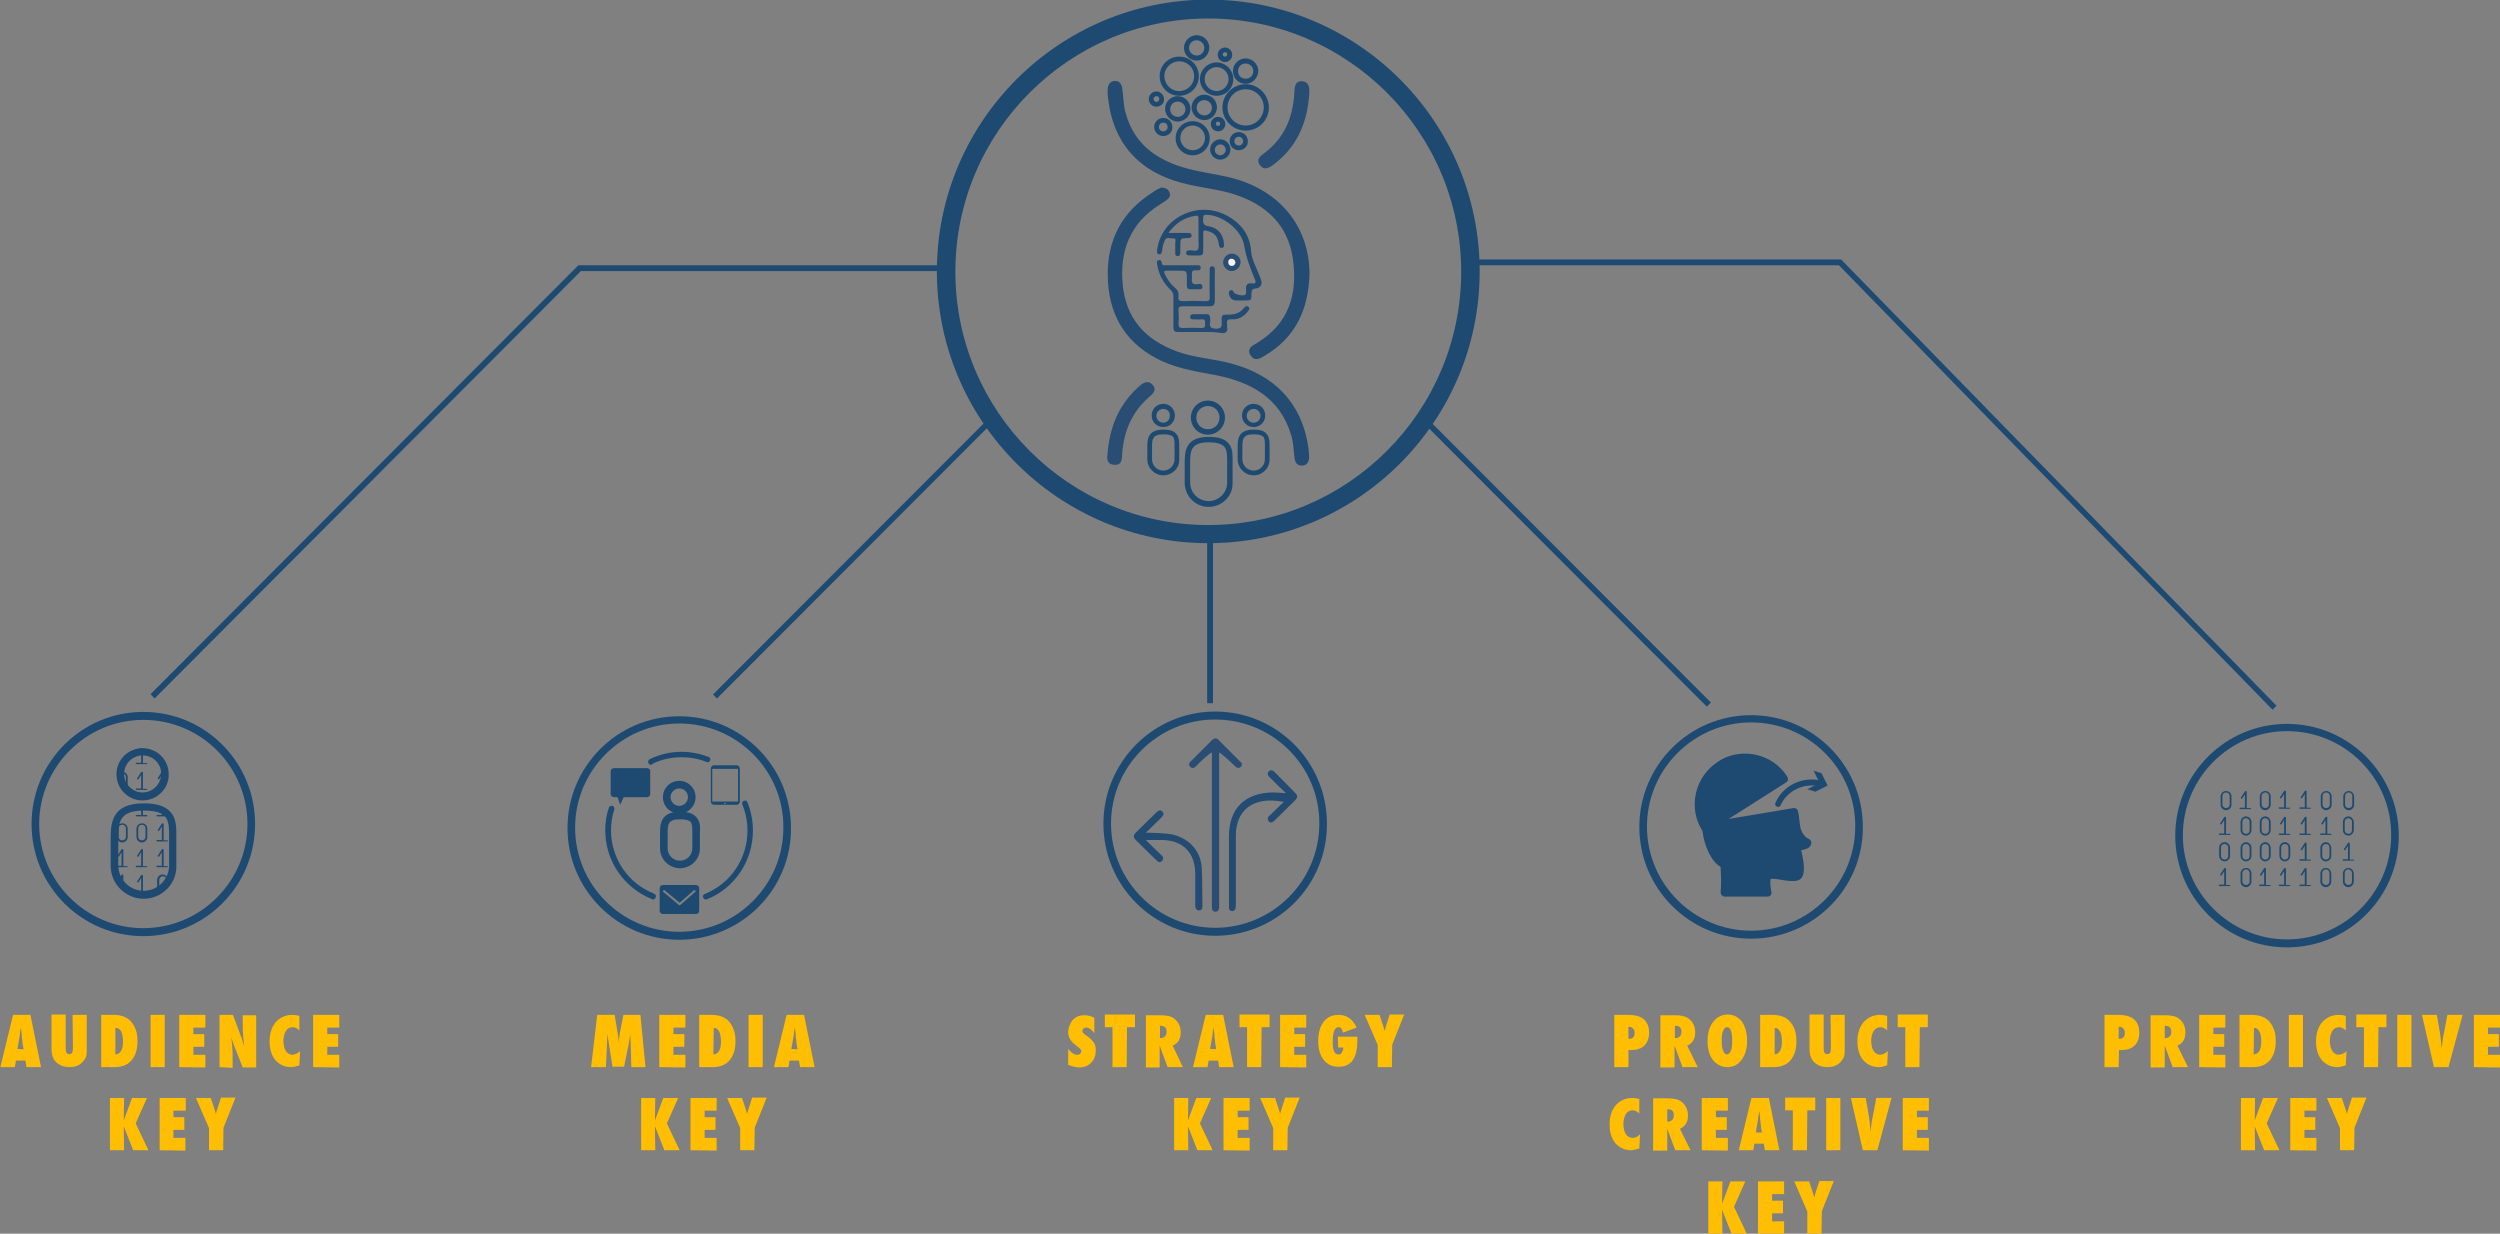<?xml version="1.0" encoding="utf-8"?>
<!-- Generator: Adobe Illustrator 18.0.0, SVG Export Plug-In . SVG Version: 6.00 Build 0)  -->
<!DOCTYPE svg PUBLIC "-//W3C//DTD SVG 1.1//EN" "http://www.w3.org/Graphics/SVG/1.1/DTD/svg11.dtd">
<svg version="1.1" id="Layer_1" xmlns="http://www.w3.org/2000/svg" xmlns:xlink="http://www.w3.org/1999/xlink" x="0px" y="0px"
	 width="689px" height="340px" viewBox="88.2 87 689 340" enable-background="new 88.2 87 689 340" xml:space="preserve">
<rect x="88.2" y="87" width="689" height="340" fill="#808080" stroke="none"/>
<g id="Layer_2" display="none">
	<g id="vz5Gjy_1_" display="inline">
	</g>
</g>
<g id="Layer_1_1_">
	<g>
		<g>
			<g>
				<path fill="#234A71" d="M410.2,151.2c2,0,3.6,0,5.3,0c0.5,0,1.1,0,1.1,0.7c0,0.7-0.6,0.7-1.1,0.7c-2,0.1-2,0.1-2,2.1
					c0,0.6,0,1.1,0,1.7c0,0.5,0,1.1-0.7,1.2c-0.8,0-0.7-0.7-0.7-1.2c0-0.8,0-1.7,0-2.5c0-0.4,0.4-1.2-0.5-1.2
					c-0.8,0.1-1.9-0.6-2.4,0.6c-0.4,0.9-0.6,1.7-0.7,2.7c-0.1,0.5-0.2,1.1-0.8,1.1c-0.8-0.1-0.6-0.7-0.6-1.3
					c1.2-8.8,11.2-13.7,19.2-9.4c3.9,2.1,6.4,5.3,6.7,9.9c0.2,2.3,1.4,4.3,2.2,6.4c0.2,0.6,0.5,1.1,0.6,1.7c0.3,1-0.3,2-1.5,2.1
					c-1,0.1-1.2,0.5-1.2,1.4c0,1.9,0,1.9-1.9,1.9c-0.8,0-1.6,0-2.4,0c-1.1-0.1-1.7-0.7-1.9-1.8c-0.1-0.4,0-0.9,0.5-1
					c0.4-0.1,0.7,0.1,0.8,0.5c0.3,0.7,2.7,1.2,3.2,0.7c0.4-0.4,0.2-0.9,0.2-1.3c-0.1-1.2,0.2-2,1.7-1.8c1.1,0.2,1.1-0.4,0.7-1.2
					c-1.2-3-2.4-6-2.9-9.2c-0.7-4.4-6.1-8.5-10.5-8.5c-0.6,0-0.8,0.2-0.8,0.8c-0.1,1.3-0.1,2.2,1.7,2.4c2.4,0.4,3.9,2.4,4,4.7
					c0,0.5,0.2,1.1-0.5,1.2c-0.8,0.1-0.8-0.5-0.9-1.1c-0.3-2.1-1.3-3.1-3.3-3.6c-0.7-0.2-1-0.1-1,0.7c0,1.6,0,3.3,0,4.9
					c0,0.8-0.2,1.2-1.1,1.2c-0.9,0-1.8,0-2.6,0c-0.5,0-1-0.1-1-0.7c0-0.6,0.4-0.7,1-0.7c0.8-0.1,1.8,0.4,2.2-0.2
					c0.4-0.6,0.2-1.6,0.2-2.4c0-2,0-4.1,0-6.1c0-0.8-0.2-1-1-0.8C414.5,147,412.2,148.5,410.2,151.2z"/>
			</g>
			<g>
				<path fill="#244B71" d="M418.9,178.5c-2,0-4,0-6,0c-1,0-1.3-0.3-1.3-1.3c0-2.8,0-5.7,0-8.5c0-0.7-0.2-1.2-0.7-1.7
					c-2.1-2-3.4-4.4-3.8-7.2c-0.1-0.5-0.1-1,0.4-1.1c0.6-0.2,0.9,0.3,0.9,0.8c0.1,0.8,0.7,0.6,1.1,0.6c2.7,0,5.5,0,8.2,0
					c0.6,0,1.4-0.2,1.4,0.7c0,0.8-0.7,0.7-1.3,0.7c-1-0.1-1.2,0.4-1.1,1.2c0,0.3,0,0.7,0,1c-0.2,1.3,0.3,1.8,1.6,1.6
					c0.5-0.1,1.3-0.1,1.3,0.7c0,0.9-0.8,0.7-1.4,0.7c-3.2,0-2.9,0.5-2.9-2.8c0-2.3,0-2.3-2.3-2.3c-1.1,0-2.1,0-3.2,0
					c-0.7,0-0.9,0.2-0.6,0.9c0.7,1.4,1.5,2.7,2.7,3.7c0.9,0.7,1.2,1.4,1.1,2.5c-0.2,1.1,0.3,1.3,1.3,1.3c2-0.1,4-0.1,6,0
					c1.2,0.1,1.4-0.4,1.3-1.4c-0.1-2.3,0-4.6,0-6.8c0-0.6-0.2-1.4,0.7-1.4c0.8,0,0.7,0.7,0.7,1.3c0,2.7,0,5.5,0,8.2
					c0,1.1-0.4,1.5-1.4,1.5c-2.5,0-4.9,0-7.4,0c-1,0-1.3,0.3-1.2,1.3c0.1,1.2,0.1,2.3,0,3.5c0,0.9,0.2,1.2,1.1,1.2
					c1.8-0.1,3.5-0.1,5.3,0c0.9,0,1-0.5,0.9-1.1c0-0.6,0.2-1.4-0.9-1.3c-0.8,0.1-1.6,0-2.4,0c-0.4,0-0.8-0.1-0.8-0.6
					c0-0.5,0.3-0.8,0.8-0.8c1.3,0,2.5,0,3.8,0c0.6,0,0.9,0.4,0.9,1c0,0.4,0.1,0.8,0,1.3c-0.2,1.2,0.2,1.6,1.6,1.7
					c1.4,0,1.7-0.5,1.6-1.8c-0.1-2.1,0-2.1,2.1-2.1c1.6,0,3-0.5,4-1.8c0.3-0.4,0.7-0.7,1.2-0.4c0.5,0.4,0.3,0.8,0,1.2
					c-1.1,1.5-2.6,2.4-4.5,2.3c-1.2-0.1-1.5,0.4-1.3,1.4c0,0.3,0,0.6,0,0.8c0.2,1.2-0.3,1.7-1.6,1.6
					C422.8,178.4,420.8,178.5,418.9,178.5z"/>
			</g>
			<g>
				<path fill="#294D73" d="M430.1,159.2c0,1.3-1,2.4-2.3,2.5c-1.3,0.1-2.5-1.1-2.5-2.4c0-1.3,1.1-2.4,2.4-2.4
					C428.9,156.9,430.1,157.9,430.1,159.2z"/>
			</g>
			<g>
				<path fill="#F4F3F5" d="M428.7,159.3c-0.1,0.6-0.4,1-1,1c-0.6,0-1-0.4-1-1.1c0-0.6,0.4-0.9,1-0.9
					C428.3,158.4,428.6,158.8,428.7,159.3z"/>
			</g>
		</g>
		<g>
			<g>
				<g>
					<path fill="#1E4A72" d="M421.1,206.8c-2.6,0-4.7-2.1-4.7-4.7c0-2.6,2.1-4.7,4.7-4.7s4.7,2.1,4.7,4.7
						C425.8,204.7,423.7,206.8,421.1,206.8z M421.1,198.9c-1.8,0-3.2,1.4-3.2,3.2s1.4,3.2,3.2,3.2c1.8,0,3.2-1.4,3.2-3.2
						S422.9,198.9,421.1,198.9z"/>
				</g>
			</g>
			<g>
				<g>
					<path fill="#1E4A72" d="M421.3,226.7c-3.7,0-6.6-3-6.6-6.7v-5.2c0-3.1,0-7.4,6.6-7.4c2.5,0,4.3,0.5,5.3,1.6
						c1.4,1.4,1.3,3.3,1.3,5.2l0,5.9C428,223.7,425,226.7,421.3,226.7z M421.3,208.9c-5.1,0-5.1,2.6-5.1,5.9v5.2
						c0,2.8,2.3,5.1,5.1,5.1c2.8,0,5.1-2.3,5.1-5.1l0-5.9c0-1.6,0-3.2-0.9-4.1C424.8,209.3,423.4,208.9,421.3,208.9z"/>
				</g>
			</g>
			<g>
				<g>
					<path fill="#1E4A72" d="M433.7,204.7c-1.8,0-3.2-1.4-3.2-3.2c0-1.8,1.4-3.2,3.2-3.2c1.8,0,3.2,1.4,3.2,3.2
						C436.9,203.3,435.5,204.7,433.7,204.7z M433.7,199.7c-1,0-1.9,0.8-1.9,1.9c0,1,0.8,1.9,1.9,1.9c1,0,1.9-0.8,1.9-1.9
						C435.6,200.5,434.7,199.7,433.7,199.7z"/>
				</g>
			</g>
			<g>
				<g>
					<path fill="#1E4A72" d="M433.7,218c-2.4,0-4.4-2-4.4-4.4v-3.3c0-2.1,0-4.9,4.4-4.9c1.7,0,2.8,0.3,3.5,1.1
						c0.9,0.9,0.9,2.3,0.9,3.4l0,3.7C438.1,216,436.2,218,433.7,218z M433.7,206.7c-3.1,0-3.1,1.5-3.1,3.6v3.3
						c0,1.7,1.4,3.1,3.1,3.1c1.7,0,3.1-1.4,3.1-3.1l0-3.8c0-1,0-2-0.5-2.5C435.8,206.9,435,206.7,433.7,206.7z"/>
				</g>
			</g>
			<g>
				<g>
					<path fill="#1E4A72" d="M408.8,204.7c-1.8,0-3.2-1.4-3.2-3.2c0-1.8,1.4-3.2,3.2-3.2c1.8,0,3.2,1.4,3.2,3.2
						C412,203.3,410.6,204.7,408.8,204.7z M408.8,199.7c-1,0-1.9,0.8-1.9,1.9c0,1,0.8,1.9,1.9,1.9c1,0,1.8-0.8,1.8-1.9
						C410.7,200.5,409.9,199.7,408.8,199.7z"/>
				</g>
			</g>
			<g>
				<g>
					<path fill="#1E4A72" d="M408.8,218c-2.4,0-4.4-2-4.4-4.4v-3.3c0-2.1,0-4.9,4.4-4.9c1.7,0,2.8,0.3,3.5,1.1
						c0.9,0.9,0.9,2.3,0.9,3.4l0,3.7C413.3,216,411.3,218,408.8,218z M408.8,206.7c-3.1,0-3.1,1.5-3.1,3.6v3.3
						c0,1.7,1.4,3.1,3.1,3.1c1.7,0,3.1-1.4,3.1-3.1l0-3.8c0-1,0-2-0.5-2.5C411,206.9,410.1,206.7,408.8,206.7z"/>
				</g>
			</g>
		</g>
		<g>
			<g>
				<g>
					<path fill="#244B71" d="M408.2,138.7c1.3,0,2,0.5,2.3,1.3c0.3,0.7,0.1,1.4-0.4,1.8c-0.7,0.6-1.5,1.1-2.3,1.6
						c-8.1,5.1-11,12.6-10.2,21.9c0.9,9.5,6.2,15.3,14.8,18.5c4.8,1.8,9.9,2,14.8,3.3c12.5,3.2,19.9,11.3,21.6,23.3
						c0.1,0.9,0.2,1.9,0.2,2.8c-0.1,1.2-0.7,2.1-1.9,2.1c-1.3,0.1-1.9-0.7-2.1-1.9c-0.3-2.1-0.3-4.3-0.9-6.3
						c-3.1-10.6-11.3-14.9-21.3-16.8c-5.5-1-11-1.9-16-4.6c-9-4.8-13.1-12.6-13.3-22.5c-0.2-9.9,3.8-17.8,12.4-23.2
						C406.6,139.4,407.6,139,408.2,138.7z"/>
				</g>
			</g>
			<g>
				<g>
					<path fill="#244B71" d="M449.1,162.6c-0.3,9.6-3.8,17.4-12.3,22.4c-1.3,0.8-2.7,1.7-3.9,0c-1.2-1.8,0.3-2.7,1.6-3.4
						c9-5.4,11.4-13.6,10-23.4c-1.4-9.4-7.5-14.8-16-17.6c-3.9-1.3-8.1-1.7-12.1-2.6c-13.6-2.8-21.3-10.9-22.8-23.8
						c-0.1-0.9-0.2-1.9-0.1-2.8c0.1-1.2,0.8-2.1,2-2.1c1.3,0,1.8,0.9,2,2.1c0.3,2.1,0.3,4.3,0.8,6.3c2.5,9.8,9.8,14.1,18.9,16.2
						c4,0.9,8.2,1.4,12.1,2.6C441.8,140.4,449.1,150.2,449.1,162.6z"/>
				</g>
			</g>
			<g>
				<g>
					<path fill="#294D73" d="M449,113.3c-0.6,7.8-3.5,14.4-10,19.2c-1.1,0.8-2.4,1.5-3.5,0.1c-1.2-1.5-0.1-2.5,1-3.3
						c5.6-4.1,8-9.8,8.4-16.5c0.1-1.5,0-3.6,2.3-3.4C449.3,109.7,449.1,111.7,449,113.3z"/>
				</g>
			</g>
			<g>
				<g>
					<path fill="#2A4D73" d="M393.4,212.4c0.6-8,3.3-14,8.6-18.8c1.1-1,2.5-2,3.8-0.6c1.4,1.5,0.1,2.6-1.1,3.6
						c-4.5,4-6.7,9.1-7.2,15.1c-0.1,1.5,0.1,3.6-2.2,3.4C393.1,215,393.3,213.1,393.4,212.4z"/>
				</g>
			</g>
		</g>
		<g>
			<g>
				<path fill="#1E4A72" d="M421.2,236.7c-41.2,0-74.8-33.6-74.8-74.9c0-41.3,33.6-74.9,74.8-74.9c41.2,0,74.8,33.6,74.8,74.9
					C496,203.1,462.4,236.7,421.2,236.7z M421.2,92.1c-38.4,0-69.7,31.3-69.7,69.8s31.3,69.8,69.7,69.8c38.4,0,69.7-31.3,69.7-69.8
					C490.9,123.4,459.6,92.1,421.2,92.1z"/>
			</g>
		</g>
		<g>
			<g>
				<g>
					<path fill="#1E4A72" d="M413.2,113.4c-3,0-5.4-2.4-5.4-5.4s2.4-5.4,5.4-5.4c3,0,5.4,2.4,5.4,5.4S416.2,113.4,413.2,113.4z
						 M413.2,103.9c-2.2,0-4.1,1.8-4.1,4.1c0,2.2,1.8,4.1,4.1,4.1c2.2,0,4.1-1.8,4.1-4.1C417.3,105.7,415.5,103.9,413.2,103.9z"/>
				</g>
			</g>
			<g>
				<g>
					<path fill="#1E4A72" d="M423.5,113.4c-2.5,0-4.6-2.1-4.6-4.6c0-2.5,2.1-4.6,4.6-4.6c2.5,0,4.6,2.1,4.6,4.6
						C428.1,111.3,426.1,113.4,423.5,113.4z M423.5,105.5c-1.8,0-3.3,1.5-3.3,3.3c0,1.8,1.5,3.3,3.3,3.3c1.8,0,3.3-1.5,3.3-3.3
						C426.8,107,425.3,105.5,423.5,105.5z"/>
				</g>
			</g>
			<g>
				<g>
					<path fill="#1E4A72" d="M431.5,110.1c-1.9,0-3.5-1.5-3.5-3.5c0-1.9,1.5-3.5,3.5-3.5c1.9,0,3.5,1.6,3.5,3.5
						C434.9,108.5,433.4,110.1,431.5,110.1z M431.5,104.5c-1.2,0-2.1,0.9-2.1,2.1c0,1.2,0.9,2.1,2.1,2.1c1.2,0,2.1-0.9,2.1-2.1
						C433.6,105.4,432.6,104.5,431.5,104.5z"/>
				</g>
			</g>
			<g>
				<g>
					<path fill="#1E4A72" d="M420.1,120.1c-1.9,0-3.5-1.6-3.5-3.5c0-1.9,1.6-3.5,3.5-3.5c1.9,0,3.5,1.5,3.5,3.5
						C423.5,118.6,422,120.1,420.1,120.1z M420.1,114.6c-1.2,0-2.1,0.9-2.1,2.1c0,1.2,1,2.1,2.1,2.1c1.2,0,2.1-0.9,2.1-2.1
						C422.2,115.5,421.2,114.6,420.1,114.6z"/>
				</g>
			</g>
			<g>
				<g>
					<path fill="#1E4A72" d="M412.8,120.5c-1.9,0-3.5-1.6-3.5-3.5c0-1.9,1.5-3.5,3.5-3.5c1.9,0,3.5,1.6,3.5,3.5
						S414.7,120.5,412.8,120.5z M412.8,115c-1.2,0-2.1,0.9-2.1,2.1c0,1.2,0.9,2.1,2.1,2.1c1.2,0,2.1-1,2.1-2.1S414,115,412.8,115z"
						/>
				</g>
			</g>
			<g>
				<g>
					<path fill="#1E4A72" d="M425.8,104.1c-1.1,0-2-0.9-2-2s0.9-2,2-2c1.1,0,2,0.9,2,2C427.8,103.2,426.9,104.1,425.8,104.1z
						 M425.8,101.4c-0.4,0-0.6,0.3-0.6,0.6c0,0.4,0.3,0.6,0.6,0.6c0.4,0,0.6-0.3,0.6-0.6C426.5,101.7,426.2,101.4,425.8,101.4z"/>
				</g>
			</g>
			<g>
				<g>
					<path fill="#1E4A72" d="M423.9,123.2c-1.1,0-2-0.9-2-2c0-1.1,0.9-2,2-2c1.1,0,2,0.9,2,2C425.9,122.3,425,123.2,423.9,123.2z
						 M423.9,120.5c-0.4,0-0.6,0.3-0.6,0.6c0,0.4,0.3,0.6,0.6,0.6c0.4,0,0.6-0.3,0.6-0.6C424.5,120.8,424.2,120.5,423.9,120.5z"/>
				</g>
			</g>
			<g>
				<g>
					<path fill="#1E4A72" d="M408.8,124.5c-1.4,0-2.5-1.1-2.5-2.5s1.1-2.5,2.5-2.5c1.4,0,2.5,1.1,2.5,2.5
						C411.4,123.4,410.2,124.5,408.8,124.5z M408.8,120.8c-0.7,0-1.2,0.5-1.2,1.2c0,0.7,0.5,1.2,1.2,1.2c0.7,0,1.2-0.5,1.2-1.2
						C410,121.3,409.5,120.8,408.8,120.8z"/>
				</g>
			</g>
			<g>
				<g>
					<path fill="#1E4A72" d="M424.5,131c-1.5,0-2.8-1.3-2.8-2.8c0-1.5,1.3-2.8,2.8-2.8c1.5,0,2.8,1.3,2.8,2.8
						C427.3,129.8,426,131,424.5,131z M424.5,126.8c-0.8,0-1.5,0.7-1.5,1.5s0.7,1.5,1.5,1.5c0.8,0,1.5-0.7,1.5-1.5
						C426,127.4,425.3,126.8,424.5,126.8z"/>
				</g>
			</g>
			<g>
				<g>
					<path fill="#1E4A72" d="M429.6,128.4c-1.4,0-2.5-1.1-2.5-2.5s1.1-2.5,2.5-2.5c1.4,0,2.5,1.1,2.5,2.5
						C432.2,127.3,431,128.4,429.6,128.4z M429.6,124.7c-0.7,0-1.2,0.5-1.2,1.2c0,0.7,0.5,1.2,1.2,1.2c0.7,0,1.2-0.5,1.2-1.2
						C430.8,125.2,430.3,124.7,429.6,124.7z"/>
				</g>
			</g>
			<g>
				<g>
					<path fill="#1E4A72" d="M406.9,116.4c-1.2,0-2.1-1-2.1-2.1c0-1.2,1-2.1,2.1-2.1c1.2,0,2.1,1,2.1,2.1
						C409.1,115.5,408.1,116.4,406.9,116.4z M406.9,113.5c-0.4,0-0.8,0.4-0.8,0.8c0,0.4,0.4,0.8,0.8,0.8c0.4,0,0.8-0.4,0.8-0.8
						C407.7,113.8,407.4,113.5,406.9,113.5z"/>
				</g>
			</g>
			<g>
				<g>
					<path fill="#1E4A72" d="M418,103.7c-1.9,0-3.5-1.6-3.5-3.5c0-1.9,1.6-3.5,3.5-3.5c1.9,0,3.5,1.5,3.5,3.5
						C421.4,102.1,419.9,103.7,418,103.7z M418,98.1c-1.2,0-2.1,0.9-2.1,2.1c0,1.2,1,2.1,2.1,2.1c1.2,0,2.1-0.9,2.1-2.1
						C420.1,99,419.1,98.1,418,98.1z"/>
				</g>
			</g>
			<g>
				<g>
					<path fill="#1E4A72" d="M416.9,129.8c-2.6,0-4.7-2.1-4.7-4.7c0-2.6,2.1-4.7,4.7-4.7c2.6,0,4.7,2.1,4.7,4.7
						C421.6,127.7,419.5,129.8,416.9,129.8z M416.9,121.6c-1.9,0-3.4,1.5-3.4,3.4s1.5,3.4,3.4,3.4c1.9,0,3.4-1.5,3.4-3.4
						C420.3,123.2,418.8,121.6,416.9,121.6z"/>
				</g>
			</g>
			<g>
				<g>
					<path fill="#1E4A72" d="M431.5,123c-3.5,0-6.4-2.9-6.4-6.4c0-3.5,2.9-6.4,6.4-6.4c3.5,0,6.4,2.9,6.4,6.4
						C437.9,120.2,435,123,431.5,123z M431.5,111.6c-2.8,0-5,2.3-5,5c0,2.8,2.3,5,5,5c2.8,0,5-2.3,5-5
						C436.5,113.9,434.3,111.6,431.5,111.6z"/>
				</g>
			</g>
		</g>
	</g>
	<g>
		<g>
			<g>
				<g>
					<path fill="#1E4A72" d="M121.7,329v3c0.1,0,0.3,0,0.5,0v-3.8c0-0.1-0.1-0.2-0.2-0.2c-0.1,0-0.2,0-0.3,0.1l-1.1,1.7
						c-0.1,0.1,0,0.2,0.1,0.3c0.1,0.1,0.2,0,0.3-0.1L121.7,329z"/>
				</g>
			</g>
			<g>
				<g>
					<path fill="#1E4A72" d="M123.2,325.7h-1v-4.5c0-0.1-0.1-0.2-0.2-0.2c-0.1,0-0.2,0-0.3,0.1l-1.1,1.7c-0.1,0.1,0,0.3,0.1,0.3
						c0.1,0.1,0.2,0,0.3-0.1l0.7-1.1v3.7h-1.3c-0.1,0-0.2,0.1-0.2,0.2c0,0.1,0.1,0.2,0.2,0.2h2.8c0.1,0,0.2-0.1,0.2-0.2
						C123.4,325.8,123.3,325.7,123.2,325.7z"/>
				</g>
			</g>
			<g>
				<g>
					<path fill="#1E4A72" d="M121.9,299.7c-0.7,0-1.2,0.5-1.4,1.1c0.2,0,0.3,0,0.5,0.1c0.1-0.4,0.5-0.7,0.9-0.7c0.6,0,1,0.4,1,1v2.3
						c0,0.4-0.3,0.8-0.7,0.9c0,0,0,0.1,0.1,0.1c0.1,0.1,0.1,0.2,0.1,0.3c0.6-0.2,1-0.7,1-1.4v-2.3
						C123.4,300.4,122.7,299.7,121.9,299.7z"/>
				</g>
			</g>
			<g>
				<g>
					<path fill="#1E4A72" d="M121.9,313.9c-0.8,0-1.5,0.7-1.5,1.5v2.3c0,0.8,0.7,1.5,1.5,1.5s1.5-0.7,1.5-1.5v-2.3
						C123.4,314.5,122.7,313.9,121.9,313.9z M122.9,317.6c0,0.6-0.4,1-1,1s-1-0.4-1-1v-2.3c0-0.6,0.4-1,1-1s1,0.4,1,1V317.6z"/>
				</g>
			</g>
			<g>
				<g>
					<path fill="#1E4A72" d="M128.6,332.8h-1v-4.5c0-0.1-0.1-0.2-0.2-0.2c-0.1,0-0.2,0-0.3,0.1l-1.1,1.7c-0.1,0.1,0,0.2,0.1,0.3
						c0.1,0.1,0.2,0,0.3-0.1l0.7-1.1v3.7h-1.3c-0.1,0-0.2,0.1-0.2,0.2c0,0.1,0.1,0.2,0.2,0.2h2.8c0.1,0,0.2-0.1,0.2-0.2
						C128.8,332.9,128.7,332.8,128.6,332.8z"/>
				</g>
			</g>
			<g>
				<g>
					<path fill="#1E4A72" d="M128.6,325.7h-1v-4.5c0-0.1-0.1-0.2-0.2-0.2c-0.1,0-0.2,0-0.3,0.1l-1.1,1.7c-0.1,0.1,0,0.3,0.1,0.3
						c0.1,0.1,0.2,0,0.3-0.1l0.7-1.1v3.7h-1.3c-0.1,0-0.2,0.1-0.2,0.2c0,0.1,0.1,0.2,0.2,0.2h2.8c0.1,0,0.2-0.1,0.2-0.2
						C128.8,325.8,128.7,325.7,128.6,325.7z"/>
				</g>
			</g>
			<g>
				<g>
					<path fill="#1E4A72" d="M128.6,304.4h-1v-4.5c0-0.1-0.1-0.2-0.2-0.2c-0.1,0-0.2,0-0.3,0.1l-1.1,1.7c-0.1,0.1,0,0.2,0.1,0.3
						c0.1,0.1,0.2,0,0.3-0.1l0.7-1.1v3.7h-1.3c-0.1,0-0.2,0.1-0.2,0.2c0,0.1,0.1,0.2,0.2,0.2h2.8c0.1,0,0.2-0.1,0.2-0.2
						C128.8,304.5,128.7,304.4,128.6,304.4z"/>
				</g>
			</g>
			<g>
				<g>
					<path fill="#1E4A72" d="M128.6,311.6h-1v-2.4c-0.2,0-0.3,0-0.5,0v2.4h-1.3c-0.1,0-0.2,0.1-0.2,0.2c0,0.1,0.1,0.2,0.2,0.2h2.8
						c0.1,0,0.2-0.1,0.2-0.2C128.8,311.7,128.7,311.6,128.6,311.6z"/>
				</g>
			</g>
			<g>
				<g>
					<path fill="#1E4A72" d="M128.6,297.3h-1v-4.1c-0.3,0-0.5,0-0.8,0l-0.8,1.2c-0.1,0.1,0,0.2,0.1,0.3c0.1,0.1,0.2,0,0.3-0.1
						l0.7-1.1v3.7h-1.3c-0.1,0-0.2,0.1-0.2,0.2c0,0.1,0.1,0.2,0.2,0.2h2.8c0.1,0,0.2-0.1,0.2-0.2
						C128.8,297.4,128.7,297.3,128.6,297.3z"/>
				</g>
			</g>
			<g>
				<g>
					<path fill="#1E4A72" d="M127.3,313.9c-0.8,0-1.5,0.7-1.5,1.5v2.3c0,0.8,0.7,1.5,1.5,1.5c0.8,0,1.5-0.7,1.5-1.5v-2.3
						C128.8,314.5,128.1,313.9,127.3,313.9z M128.3,317.6c0,0.6-0.4,1-1,1s-1-0.4-1-1v-2.3c0-0.6,0.4-1,1-1s1,0.4,1,1V317.6z"/>
				</g>
			</g>
			<g>
				<g>
					<path fill="#1E4A72" d="M134.3,325.7h-1v-4.5c0-0.1-0.1-0.2-0.2-0.2c-0.1,0-0.2,0-0.3,0.1l-1.1,1.7c-0.1,0.1,0,0.3,0.1,0.3
						c0.1,0.1,0.2,0,0.3-0.1l0.7-1.1v3.7h-1.3c-0.1,0-0.2,0.1-0.2,0.2c0,0.1,0.1,0.2,0.2,0.2h2.8c0.1,0,0.2-0.1,0.2-0.2
						C134.6,325.8,134.4,325.7,134.3,325.7z"/>
				</g>
			</g>
			<g>
				<g>
					<path fill="#1E4A72" d="M132.1,301.7l0.7-1.1v3.7c0-0.1,0.1-0.2,0.2-0.2c0.1-0.1,0.2-0.2,0.3-0.3v-4c0-0.1-0.1-0.2-0.2-0.2
						c-0.1,0-0.2,0-0.3,0.1l-1.1,1.7c-0.1,0.1,0,0.2,0.1,0.3C131.9,301.9,132.1,301.9,132.1,301.7z"/>
				</g>
			</g>
			<g>
				<g>
					<path fill="#1E4A72" d="M134.3,311.6h-1v-2.2c-0.2,0-0.3,0-0.5,0v2.2h-1.3c-0.1,0-0.2,0.1-0.2,0.2c0,0.1,0.1,0.2,0.2,0.2h2.8
						c0.1,0,0.2-0.1,0.2-0.2C134.6,311.7,134.4,311.6,134.3,311.6z"/>
				</g>
			</g>
			<g>
				<g>
					<path fill="#1E4A72" d="M134.3,318.6h-1v-4.5c0-0.1-0.1-0.2-0.2-0.2c-0.1,0-0.2,0-0.3,0.1l-1.1,1.7c-0.1,0.1,0,0.2,0.1,0.3
						c0.1,0.1,0.2,0,0.3-0.1l0.7-1.1v3.7h-1.3c-0.1,0-0.2,0.1-0.2,0.2c0,0.1,0.1,0.2,0.2,0.2h2.8c0.1,0,0.2-0.1,0.2-0.2
						C134.6,318.7,134.4,318.6,134.3,318.6z"/>
				</g>
			</g>
			<g>
				<g>
					<path fill="#1E4A72" d="M132.1,332.9c0.1-0.1,0.2-0.3,0.3-0.4c-0.2-0.2-0.3-0.4-0.3-0.7v-2.3c0-0.6,0.5-1,1-1c0.6,0,1,0.4,1,1
						v2.1c0.2-0.2,0.3-0.3,0.4-0.5c0,0,0,0,0,0v-1.6c0-0.8-0.7-1.5-1.5-1.5c-0.8,0-1.5,0.7-1.5,1.5v2.3
						C131.6,332.2,131.8,332.6,132.1,332.9z"/>
				</g>
			</g>
		</g>
		<g>
			<g>
				<path fill="#1E4A72" d="M127.5,307.6c-4,0-7.2-3.2-7.2-7.2c0-4,3.2-7.2,7.2-7.2s7.2,3.2,7.2,7.2
					C134.8,304.3,131.5,307.6,127.5,307.6z M127.5,295.2c-2.8,0-5.1,2.3-5.1,5.1c0,2.8,2.3,5.1,5.1,5.1c2.8,0,5.1-2.3,5.1-5.1
					C132.7,297.5,130.4,295.2,127.5,295.2z"/>
			</g>
			<g>
				<path fill="#1E4A72" d="M127.8,334.7c-5,0-9.1-4.1-9.1-9.1v-7.1c0-4.3,0-10.1,9.1-10.1c3.4,0,5.8,0.7,7.2,2.2
					c1.9,1.9,1.8,4.5,1.8,7.1l0,8C136.9,330.6,132.8,334.7,127.8,334.7z M127.8,310.4c-7,0-7,3.5-7,8v7.1c0,3.8,3.1,7,7,7
					c3.8,0,7-3.1,7-7l0-8c0-2.2,0-4.3-1.2-5.6C132.6,310.9,130.7,310.4,127.8,310.4z"/>
			</g>
		</g>
		<g>
			<path fill="#1E4A72" d="M127.7,345c-17,0-30.8-13.8-30.8-30.9s13.8-30.9,30.8-30.9s30.8,13.8,30.8,30.9S144.7,345,127.7,345z
				 M127.7,285.4c-15.8,0-28.7,12.9-28.7,28.7s12.9,28.7,28.7,28.7s28.7-12.9,28.7-28.7C156.4,298.3,143.6,285.4,127.7,285.4z"/>
		</g>
	</g>
	<g>
		<g>
			<g>
				<path fill="#1E4A72" d="M275.4,346c-17,0-30.8-13.8-30.8-30.8c0-17,13.8-30.8,30.8-30.8s30.8,13.8,30.8,30.8
					C306.3,332.2,292.4,346,275.4,346z M275.4,286.4c-15.8,0-28.7,12.9-28.7,28.7c0,15.8,12.9,28.7,28.7,28.7
					c15.8,0,28.7-12.9,28.7-28.7C304.2,299.3,291.3,286.4,275.4,286.4z"/>
			</g>
		</g>
		<g>
			<g>
				<g>
					<path fill="#1E4A72" d="M275.4,311.2c-2.5,0-4.5-2-4.5-4.5c0-2.5,2-4.5,4.5-4.5c2.5,0,4.5,2,4.5,4.5
						C279.9,309.2,277.9,311.2,275.4,311.2z M275.4,304.3c-1.3,0-2.4,1.1-2.4,2.4c0,1.3,1.1,2.4,2.4,2.4c1.3,0,2.4-1.1,2.4-2.4
						C277.8,305.4,276.8,304.3,275.4,304.3z"/>
				</g>
			</g>
			<g>
				<g>
					<path fill="#1E4A72" d="M275.6,326.3c-3,0-5.5-2.5-5.5-5.5v-4c0-2.4,0-6.1,5.5-6.1c2,0,3.5,0.4,4.4,1.4
						c1.2,1.2,1.2,2.8,1.1,4.3l0,4.5C281.1,323.8,278.6,326.3,275.6,326.3z M275.6,312.8c-3.4,0-3.4,1.5-3.4,4v4
						c0,1.9,1.5,3.4,3.4,3.4c1.9,0,3.4-1.5,3.4-3.4l0-4.5c0-1.2,0-2.2-0.5-2.8C278,313,277,312.8,275.6,312.8z"/>
				</g>
			</g>
		</g>
		<g>
			<g>
				<path fill="#1E4A72" d="M291.2,297.9h-6.2c-0.5,0-0.9,0.4-0.9,0.9v9.1c0,0.5,0.4,0.9,0.9,0.9h6.2c0.5,0,0.9-0.4,0.9-0.9v-9.1
					C292.1,298.3,291.7,297.9,291.2,297.9z M288,308.6c-0.1,0-0.2-0.1-0.2-0.2c0-0.1,0.1-0.2,0.2-0.2c0.1,0,0.2,0.1,0.2,0.2
					C288.3,308.5,288.2,308.6,288,308.6z M291.6,307.9h-7.1v-9h7.1V307.9z"/>
			</g>
		</g>
		<g>
			<g>
				<path fill="#1E4A72" d="M280,330.9h-9.1c-0.5,0-0.9,0.4-0.9,0.9v6.2c0,0.5,0.4,0.9,0.9,0.9h9.1c0.5,0,0.9-0.4,0.9-0.9v-6.2
					C280.9,331.3,280.5,330.9,280,330.9z M279.8,332.8l-4.1,3.6c-0.1,0-0.1,0.1-0.2,0.1c-0.1,0-0.1,0-0.2-0.1l-4.3-3.6
					c-0.1-0.1-0.1-0.3,0-0.4c0.1-0.1,0.3-0.1,0.4,0l4.1,3.4l3.9-3.4c0.1-0.1,0.3-0.1,0.4,0C280,332.5,279.9,332.7,279.8,332.8z"/>
			</g>
		</g>
		<g>
			<g>
				<path fill="#1E4A72" d="M266.5,298.7h-9.1c-0.5,0-0.9,0.4-0.9,0.9v6.2c0,0.5,0.4,0.9,0.9,0.9h1l0.7,2.1l1-2.1h6.4
					c0.5,0,0.9-0.4,0.9-0.9v-6.2C267.5,299.2,267.1,298.7,266.5,298.7z"/>
			</g>
		</g>
		<g>
			<g>
				<path fill="#1E4A72" d="M268.2,334.9c-0.1,0-0.2,0-0.3-0.1c-7.8-3.1-12.9-10.6-12.9-19c0-2.1,0.3-4.2,1-6.2
					c0.1-0.4,0.6-0.6,1-0.5c0.4,0.1,0.6,0.6,0.5,1c-0.6,1.8-0.9,3.8-0.9,5.7c0,7.8,4.7,14.7,11.9,17.5c0.4,0.2,0.6,0.6,0.4,1
					C268.8,334.7,268.5,334.9,268.2,334.9z"/>
			</g>
		</g>
		<g>
			<g>
				<path fill="#1E4A72" d="M282.7,334.9c-0.3,0-0.6-0.2-0.7-0.5c-0.2-0.4,0-0.9,0.4-1c7.2-2.9,11.8-9.8,11.8-17.5
					c0-2.5-0.5-4.9-1.4-7.2c-0.2-0.4,0-0.9,0.4-1c0.4-0.2,0.9,0,1,0.4c1,2.5,1.5,5.1,1.5,7.8c0,8.4-5,15.9-12.8,19
					C282.9,334.9,282.8,334.9,282.7,334.9z"/>
			</g>
		</g>
		<g>
			<g>
				<path fill="#1E4A72" d="M267.6,297.8c-0.3,0-0.6-0.2-0.7-0.5c-0.2-0.4,0-0.9,0.4-1.1c2.7-1.3,5.7-2,8.7-2c2.6,0,5.1,0.5,7.5,1.4
					c0.4,0.2,0.6,0.6,0.4,1c-0.2,0.4-0.6,0.6-1,0.4c-2.2-0.9-4.5-1.3-6.9-1.3c-2.8,0-5.5,0.6-8,1.8
					C267.9,297.8,267.8,297.8,267.6,297.8z"/>
			</g>
		</g>
	</g>
	<g>
		<g>
			<g>
				<g>
					<path fill="#2B4D73" d="M424.2,294.4c0.2-0.1,2.9,2.3,4.2,3.6c0.5,0.5,1.1,1,1.8,0.3c0.6-0.7,0.1-1.2-0.4-1.6
						c-1.9-1.9-3.7-3.7-5.6-5.6c-0.7-0.8-1.3-0.8-2.1,0c-1.8,1.8-3.6,3.6-5.4,5.4c-0.5,0.5-1.2,1-0.5,1.8c0.8,0.8,1.4,0.1,1.9-0.4
						c1.2-1.3,3.9-3.7,4.1-3.5c0,0.7,0,1.4,0,2.1c0,13,0,26,0,39c0,0.6,0,1.2,0,1.7c0,0.6,0.3,1,0.9,1.1c0.7,0,1-0.5,1.1-1.1
						c0-0.5,0-1,0-1.5c0-12,0-24.1,0-36.1C424.2,297.7,424.2,296,424.2,294.4z"/>
				</g>
			</g>
			<g>
				<g>
					<path fill="#244B71" d="M439.7,300c-0.5-0.5-1.1-1.1-1.8-0.4c-0.7,0.7-0.1,1.3,0.4,1.8c1.3,1.3,2.6,2.6,4.3,4.2
						c-2-0.1-2.5-0.2-3.6-0.2c-7.7,0.1-12.1,4.4-12.1,12.1c0,6.1,0,12.3,0,18.4c0,0.4,0,0.9,0,1.3c0,0.5,0.3,0.8,0.8,0.9
						c0.5,0,0.9-0.3,1-0.7c0.1-0.5,0.1-1,0.1-1.5c0-6.2,0-12.4,0-18.6c0-6.8,4.5-11,13.2-9.3c-1.3,1.2-2.4,2.4-3.6,3.5
						c-0.6,0.5-1.2,1.1-0.5,1.9c0.7,0.7,1.3,0,1.8-0.5c1.8-1.7,3.5-3.5,5.3-5.2c0.8-0.8,1-1.4,0.1-2.2
						C443.3,303.6,441.5,301.8,439.7,300z"/>
				</g>
			</g>
			<g>
				<g>
					<path fill="#244B71" d="M419.4,326.1c-0.3-4.5-3.3-7.8-7.6-9c-2.3-0.6-7.2-0.6-7.8-0.6c1.4-1.4,2.8-2.7,4.1-4
						c0.5-0.5,1.1-1.1,0.5-1.8c-0.6-0.7-1.3-0.2-1.8,0.3c-1.9,1.8-3.7,3.7-5.6,5.5c-0.8,0.8-0.6,1.4,0.1,2.1
						c1.8,1.7,3.5,3.5,5.3,5.2c0.5,0.5,1.2,1.3,1.9,0.4c0.7-0.8-0.1-1.4-0.6-1.9c-1.2-1.1-2.4-2.3-3.9-3.8c2,0,3.4,0,4.7,0
						c5.6,0.2,8.8,3.5,8.9,9.1c0,2.9,0,5.9,0,8.8c0,0.8,0.2,1.5,1.1,1.5c0.9,0,0.9-0.8,0.9-1.4C419.5,333.1,419.6,329.6,419.4,326.1
						z"/>
				</g>
			</g>
		</g>
		<g>
			<g>
				<path fill="#1E4A72" d="M423.1,344.9c-17,0-30.8-13.8-30.8-30.9c0-17,13.8-30.9,30.8-30.9c17,0,30.8,13.8,30.8,30.9
					C454,331.1,440.1,344.9,423.1,344.9z M423.1,285.3c-15.8,0-28.7,12.9-28.7,28.7c0,15.8,12.9,28.7,28.7,28.7
					c15.8,0,28.7-12.9,28.7-28.7C451.9,298.2,439,285.3,423.1,285.3z"/>
			</g>
		</g>
	</g>
	<g>
		<g>
			<g>
				<path fill="#1E4A72" d="M587.4,319.2c0-0.4-0.3-0.8-0.7-1c-0.1,0-1.7-0.7-2.3-3.1c-0.1-0.3-0.1-0.8-0.2-1.3
					c-0.1-0.9-0.2-2.1-0.5-3.3c-0.1-0.5-0.7-0.9-1.2-0.8l-17.9,3l15.9-10.1c0.5-0.3,0.6-1,0.3-1.5c-2.5-4-6.9-6.4-11.7-6.4
					c-2.6,0-5.2,0.7-7.4,2.2c-3.1,2-5.3,5.1-6.1,8.7c-0.8,3.6-0.2,7.3,1.8,10.4c0.5,4.4,2.6,8.6,5,9.9c0.3,4.8,0,7,0,7
					c0,0.3,0.1,0.6,0.3,0.8c0.2,0.2,0.5,0.4,0.8,0.4h11.9c0.3,0,0.6-0.1,0.8-0.4c0.2-0.2,0.3-0.6,0.2-0.9c-0.3-1.3-0.4-2.9-0.2-3.6
					c0.1,0,0.2,0,0.5,0c0.7,0,1.6,0.1,2.5,0.3c1.8,0.3,3.6,0.5,4.6,0.1c2.2-0.8,1.7-4.6,0.8-8.3c0.1,0,0.1,0,0.2,0
					C585.6,321.1,587.4,320.8,587.4,319.2z"/>
			</g>
		</g>
		<g>
			<g>
				<path fill="#1E4A72" d="M570.8,345.7c-17,0-30.8-13.8-30.8-30.8c0-17,13.8-30.8,30.8-30.8c17,0,30.8,13.8,30.8,30.8
					C601.7,331.9,587.8,345.7,570.8,345.7z M570.8,286.1c-15.8,0-28.7,12.9-28.7,28.7c0,15.8,12.9,28.7,28.7,28.7
					s28.7-12.9,28.7-28.7C599.6,299,586.7,286.1,570.8,286.1z"/>
			</g>
		</g>
		<g>
			<g>
				<g>
					<path fill="#1E4A72" d="M578.2,309.4c-0.1,0-0.2,0-0.3-0.1c-0.4-0.2-0.6-0.6-0.4-1c2.1-4.9,7.6-7.5,12.9-6.1
						c0.4,0.1,0.7,0.5,0.6,1c-0.1,0.4-0.5,0.7-1,0.6c-4.6-1.2-9.3,1.1-11.1,5.2C578.8,309.2,578.5,309.4,578.2,309.4z"/>
				</g>
			</g>
			<g>
				<g>
					<g>
						<polygon fill="#1E4A72" points="588,299.4 589.7,302.8 586.3,304.5 588.5,305.2 591.9,303.5 590.2,300.1 						"/>
					</g>
				</g>
			</g>
		</g>
	</g>
	<g>
		<g>
			<g>
				<path fill="#1E4A72" d="M718.5,348.1c-17,0-30.8-13.8-30.8-30.8c0-17,13.8-30.8,30.8-30.8s30.8,13.8,30.8,30.8
					C749.4,334.2,735.5,348.1,718.5,348.1z M718.5,288.5c-15.8,0-28.7,12.9-28.7,28.7c0,15.8,12.9,28.7,28.7,28.7
					s28.7-12.9,28.7-28.7C747.3,301.4,734.4,288.5,718.5,288.5z"/>
			</g>
		</g>
		<g>
			<g>
				<g>
					<path fill="#1E4A72" d="M708.4,309.7h-1v-4.5c0-0.1-0.1-0.2-0.2-0.2c-0.1,0-0.2,0-0.3,0.1l-1.1,1.7c-0.1,0.1,0,0.2,0.1,0.3
						c0.1,0.1,0.2,0,0.3-0.1l0.7-1.1v3.7h-1.3c-0.1,0-0.2,0.1-0.2,0.2c0,0.1,0.1,0.2,0.2,0.2h2.8c0.1,0,0.2-0.1,0.2-0.2
						C708.7,309.8,708.6,309.7,708.4,309.7z"/>
				</g>
			</g>
		</g>
		<g>
			<g>
				<g>
					<path fill="#1E4A72" d="M707.2,312c-0.8,0-1.5,0.7-1.5,1.5v2.3c0,0.8,0.7,1.5,1.5,1.5c0.8,0,1.5-0.7,1.5-1.5v-2.3
						C708.7,312.7,708,312,707.2,312z M708.2,315.8c0,0.6-0.4,1-1,1c-0.6,0-1-0.4-1-1v-2.3c0-0.6,0.4-1,1-1c0.6,0,1,0.4,1,1V315.8z"
						/>
				</g>
			</g>
		</g>
		<g>
			<g>
				<g>
					<path fill="#1E4A72" d="M707.2,319.1c-0.8,0-1.5,0.7-1.5,1.5v2.3c0,0.8,0.7,1.5,1.5,1.5c0.8,0,1.5-0.7,1.5-1.5v-2.3
						C708.7,319.8,708,319.1,707.2,319.1z M708.2,322.9c0,0.6-0.4,1-1,1c-0.6,0-1-0.4-1-1v-2.3c0-0.6,0.4-1,1-1c0.5,0,1,0.4,1,1
						V322.9z"/>
				</g>
			</g>
		</g>
		<g>
			<g>
				<g>
					<path fill="#1E4A72" d="M707.2,326.2c-0.8,0-1.5,0.7-1.5,1.5v2.3c0,0.8,0.7,1.5,1.5,1.5c0.8,0,1.5-0.7,1.5-1.5v-2.3
						C708.7,326.8,708,326.2,707.2,326.2z M708.2,329.9c0,0.6-0.4,1-1,1c-0.5,0-1-0.4-1-1v-2.3c0-0.5,0.5-1,1-1c0.6,0,1,0.5,1,1
						V329.9z"/>
				</g>
			</g>
		</g>
		<g>
			<g>
				<g>
					<path fill="#1E4A72" d="M713.7,330.9h-1v-4.5c0-0.1-0.1-0.2-0.2-0.2c-0.1,0-0.2,0-0.3,0.1l-1.1,1.7c-0.1,0.1,0,0.3,0.1,0.3
						c0.1,0.1,0.2,0,0.3-0.1l0.7-1.1v3.7H711c-0.1,0-0.2,0.1-0.2,0.2c0,0.1,0.1,0.2,0.2,0.2h2.8c0.1,0,0.2-0.1,0.2-0.2
						C714,331,713.9,330.9,713.7,330.9z"/>
				</g>
			</g>
		</g>
		<g>
			<g>
				<g>
					<path fill="#1E4A72" d="M712.5,305c-0.8,0-1.5,0.7-1.5,1.5v2.3c0,0.8,0.7,1.5,1.5,1.5c0.8,0,1.5-0.7,1.5-1.5v-2.3
						C714,305.6,713.3,305,712.5,305z M713.5,308.7c0,0.6-0.4,1-1,1c-0.5,0-1-0.4-1-1v-2.3c0-0.6,0.5-1,1-1c0.6,0,1,0.4,1,1V308.7z"
						/>
				</g>
			</g>
		</g>
		<g>
			<g>
				<g>
					<path fill="#1E4A72" d="M729.3,305c-0.8,0-1.5,0.7-1.5,1.5v2.3c0,0.8,0.7,1.5,1.5,1.5c0.8,0,1.5-0.7,1.5-1.5v-2.3
						C730.8,305.6,730.1,305,729.3,305z M730.3,308.7c0,0.6-0.4,1-1,1c-0.6,0-1-0.4-1-1v-2.3c0-0.6,0.4-1,1-1c0.6,0,1,0.4,1,1V308.7
						z"/>
				</g>
			</g>
		</g>
		<g>
			<g>
				<g>
					<path fill="#1E4A72" d="M735.5,305c-0.8,0-1.5,0.7-1.5,1.5v2.3c0,0.8,0.7,1.5,1.5,1.5c0.8,0,1.5-0.7,1.5-1.5v-2.3
						C736.9,305.6,736.3,305,735.5,305z M736.5,308.7c0,0.6-0.4,1-1,1s-1-0.4-1-1v-2.3c0-0.6,0.4-1,1-1s1,0.4,1,1V308.7z"/>
				</g>
			</g>
		</g>
		<g>
			<g>
				<g>
					<path fill="#1E4A72" d="M701.7,305c-0.8,0-1.5,0.7-1.5,1.5v2.3c0,0.8,0.7,1.5,1.5,1.5c0.8,0,1.5-0.7,1.5-1.5v-2.3
						C703.2,305.6,702.5,305,701.7,305z M702.7,308.7c0,0.6-0.4,1-1,1c-0.5,0-1-0.4-1-1v-2.3c0-0.6,0.4-1,1-1c0.6,0,1,0.4,1,1V308.7
						z"/>
				</g>
			</g>
		</g>
		<g>
			<g>
				<g>
					<path fill="#1E4A72" d="M712.5,312c-0.8,0-1.5,0.7-1.5,1.5v2.3c0,0.8,0.7,1.5,1.5,1.5s1.5-0.7,1.5-1.5v-2.3
						C713.9,312.7,713.3,312,712.5,312z M713.5,315.8c0,0.6-0.4,1-1,1c-0.6,0-1-0.4-1-1v-2.3c0-0.6,0.4-1,1-1c0.5,0,1,0.4,1,1V315.8
						z"/>
				</g>
			</g>
		</g>
		<g>
			<g>
				<g>
					<path fill="#1E4A72" d="M712.5,319.1c-0.8,0-1.5,0.7-1.5,1.5v2.3c0,0.8,0.7,1.5,1.5,1.5c0.8,0,1.5-0.7,1.5-1.5v-2.3
						C713.9,319.8,713.3,319.1,712.5,319.1z M713.5,322.9c0,0.6-0.4,1-1,1c-0.5,0-1-0.4-1-1v-2.3c0-0.6,0.4-1,1-1c0.6,0,1,0.4,1,1
						V322.9z"/>
				</g>
			</g>
		</g>
		<g>
			<g>
				<g>
					<path fill="#1E4A72" d="M719.2,330.9h-1v-4.5c0-0.1-0.1-0.2-0.2-0.2c-0.1,0-0.2,0-0.3,0.1l-1.1,1.7c-0.1,0.1,0,0.3,0.1,0.3
						c0.1,0.1,0.2,0,0.3-0.1l0.7-1.1v3.7h-1.3c-0.1,0-0.2,0.1-0.2,0.2c0,0.1,0.1,0.2,0.2,0.2h2.8c0.1,0,0.2-0.1,0.2-0.2
						C719.4,331,719.3,330.9,719.2,330.9z"/>
				</g>
			</g>
		</g>
		<g>
			<g>
				<g>
					<path fill="#1E4A72" d="M719.2,309.6h-1v-4.5c0-0.1-0.1-0.2-0.2-0.2c-0.1,0-0.2,0-0.3,0.1l-1.1,1.7c-0.1,0.1,0,0.2,0.1,0.3
						c0.1,0.1,0.2,0,0.3-0.1l0.7-1.1v3.7h-1.3c-0.1,0-0.2,0.1-0.2,0.2c0,0.1,0.1,0.2,0.2,0.2h2.8c0.1,0,0.2-0.1,0.2-0.2
						C719.4,309.7,719.3,309.6,719.2,309.6z"/>
				</g>
			</g>
		</g>
		<g>
			<g>
				<g>
					<path fill="#1E4A72" d="M719.2,316.8h-1v-4.5c0-0.1-0.1-0.2-0.2-0.2c-0.1,0-0.2,0-0.3,0.1l-1.1,1.7c-0.1,0.1,0,0.2,0.1,0.3
						c0.1,0.1,0.2,0,0.3-0.1l0.7-1.1v3.7h-1.3c-0.1,0-0.2,0.1-0.2,0.2c0,0.1,0.1,0.2,0.2,0.2h2.8c0.1,0,0.2-0.1,0.2-0.2
						C719.4,316.9,719.3,316.8,719.2,316.8z"/>
				</g>
			</g>
		</g>
		<g>
			<g>
				<g>
					<path fill="#1E4A72" d="M717.9,319.1c-0.8,0-1.5,0.7-1.5,1.5v2.3c0,0.8,0.7,1.5,1.5,1.5c0.8,0,1.5-0.7,1.5-1.5v-2.3
						C719.4,319.8,718.7,319.1,717.9,319.1z M718.9,322.9c0,0.6-0.4,1-1,1c-0.5,0-1-0.4-1-1v-2.3c0-0.6,0.5-1,1-1c0.6,0,1,0.4,1,1
						V322.9z"/>
				</g>
			</g>
		</g>
		<g>
			<g>
				<g>
					<path fill="#1E4A72" d="M729.2,319.1c-0.8,0-1.5,0.7-1.5,1.5v2.3c0,0.8,0.7,1.5,1.5,1.5c0.8,0,1.5-0.7,1.5-1.5v-2.3
						C730.6,319.8,730,319.1,729.2,319.1z M730.2,322.9c0,0.6-0.4,1-1,1c-0.5,0-1-0.4-1-1v-2.3c0-0.6,0.5-1,1-1c0.6,0,1,0.4,1,1
						V322.9z"/>
				</g>
			</g>
		</g>
		<g>
			<g>
				<g>
					<path fill="#1E4A72" d="M729.2,326.2c-0.8,0-1.5,0.7-1.5,1.5v2.3c0,0.8,0.7,1.5,1.5,1.5c0.8,0,1.5-0.7,1.5-1.5v-2.3
						C730.6,326.8,730,326.2,729.2,326.2z M730.2,329.9c0,0.6-0.4,1-1,1c-0.5,0-1-0.4-1-1v-2.3c0-0.5,0.5-1,1-1c0.6,0,1,0.5,1,1
						V329.9z"/>
				</g>
			</g>
		</g>
		<g>
			<g>
				<g>
					<path fill="#1E4A72" d="M724.9,330.9h-1v-4.5c0-0.1-0.1-0.2-0.2-0.2c-0.1,0-0.2,0-0.3,0.1l-1.1,1.7c-0.1,0.1,0,0.3,0.1,0.3
						c0.1,0.1,0.2,0,0.3-0.1l0.7-1.1v3.7h-1.3c-0.1,0-0.2,0.1-0.2,0.2c0,0.1,0.1,0.2,0.2,0.2h2.8c0.1,0,0.2-0.1,0.2-0.2
						C725.1,331,725,330.9,724.9,330.9z"/>
				</g>
			</g>
		</g>
		<g>
			<g>
				<g>
					<path fill="#1E4A72" d="M724.9,309.6h-1v-4.5c0-0.1-0.1-0.2-0.2-0.2c-0.1,0-0.2,0-0.3,0.1l-1.1,1.7c-0.1,0.1,0,0.2,0.1,0.3
						c0.1,0.1,0.2,0,0.3-0.1l0.7-1.1v3.7h-1.3c-0.1,0-0.2,0.1-0.2,0.2c0,0.1,0.1,0.2,0.2,0.2h2.8c0.1,0,0.2-0.1,0.2-0.2
						C725.1,309.7,725,309.6,724.9,309.6z"/>
				</g>
			</g>
		</g>
		<g>
			<g>
				<g>
					<path fill="#1E4A72" d="M724.9,316.8h-1v-4.5c0-0.1-0.1-0.2-0.2-0.2c-0.1,0-0.2,0-0.3,0.1l-1.1,1.7c-0.1,0.1,0,0.2,0.1,0.3
						c0.1,0.1,0.2,0,0.3-0.1l0.7-1.1v3.7h-1.3c-0.1,0-0.2,0.1-0.2,0.2c0,0.1,0.1,0.2,0.2,0.2h2.8c0.1,0,0.2-0.1,0.2-0.2
						C725.1,316.9,725,316.8,724.9,316.8z"/>
				</g>
			</g>
		</g>
		<g>
			<g>
				<g>
					<path fill="#1E4A72" d="M724.9,323.9h-1v-4.5c0-0.1-0.1-0.2-0.2-0.2c-0.1,0-0.2,0-0.3,0.1l-1.1,1.7c-0.1,0.1,0,0.2,0.1,0.3
						c0.1,0.1,0.2,0,0.3-0.1l0.7-1.1v3.7h-1.3c-0.1,0-0.2,0.1-0.2,0.2c0,0.1,0.1,0.2,0.2,0.2h2.8c0.1,0,0.2-0.1,0.2-0.2
						C725.1,324,725,323.9,724.9,323.9z"/>
				</g>
			</g>
		</g>
		<g>
			<g>
				<g>
					<path fill="#1E4A72" d="M730.6,316.8h-1v-4.5c0-0.1-0.1-0.2-0.2-0.2c-0.1,0-0.2,0-0.3,0.1l-1.1,1.7c-0.1,0.1,0,0.2,0.1,0.3
						c0.1,0.1,0.2,0,0.3-0.1l0.7-1.1v3.7h-1.3c-0.1,0-0.2,0.1-0.2,0.2c0,0.1,0.1,0.2,0.2,0.2h2.8c0.1,0,0.2-0.1,0.2-0.2
						C730.8,316.9,730.7,316.8,730.6,316.8z"/>
				</g>
			</g>
		</g>
		<g>
			<g>
				<g>
					<path fill="#1E4A72" d="M735.4,312c-0.8,0-1.5,0.7-1.5,1.5v2.3c0,0.8,0.7,1.5,1.5,1.5c0.8,0,1.5-0.7,1.5-1.5v-2.3
						C736.8,312.7,736.2,312,735.4,312z M736.4,315.8c0,0.6-0.4,1-1,1c-0.5,0-1-0.4-1-1v-2.3c0-0.6,0.4-1,1-1c0.5,0,1,0.4,1,1V315.8
						z"/>
				</g>
			</g>
		</g>
		<g>
			<g>
				<g>
					<path fill="#1E4A72" d="M735.4,326.2c-0.8,0-1.5,0.7-1.5,1.5v2.3c0,0.8,0.7,1.5,1.5,1.5c0.8,0,1.5-0.7,1.5-1.5v-2.3
						C736.8,326.8,736.2,326.2,735.4,326.2z M736.4,329.9c0,0.6-0.4,1-1,1c-0.5,0-1-0.4-1-1v-2.3c0-0.5,0.4-1,1-1c0.5,0,1,0.5,1,1
						V329.9z"/>
				</g>
			</g>
		</g>
		<g>
			<g>
				<g>
					<path fill="#1E4A72" d="M736.8,323.9h-1v-4.5c0-0.1-0.1-0.2-0.2-0.2c-0.1,0-0.2,0-0.3,0.1l-1.1,1.7c-0.1,0.1,0,0.2,0.1,0.3
						c0.1,0.1,0.2,0,0.3-0.1l0.7-1.1v3.7H734c-0.1,0-0.2,0.1-0.2,0.2c0,0.1,0.1,0.2,0.2,0.2h2.8c0.1,0,0.2-0.1,0.2-0.2
						C737,324,736.9,323.9,736.8,323.9z"/>
				</g>
			</g>
		</g>
		<g>
			<g>
				<g>
					<path fill="#1E4A72" d="M701.3,319.1c-0.8,0-1.5,0.7-1.5,1.5v2.3c0,0.8,0.7,1.5,1.5,1.5c0.8,0,1.5-0.7,1.5-1.5v-2.3
						C702.8,319.8,702.1,319.1,701.3,319.1z M702.3,322.9c0,0.6-0.4,1-1,1c-0.5,0-1-0.4-1-1v-2.3c0-0.6,0.4-1,1-1c0.5,0,1,0.4,1,1
						V322.9z"/>
				</g>
			</g>
		</g>
		<g>
			<g>
				<g>
					<path fill="#1E4A72" d="M702.7,316.8h-1v-4.5c0-0.1-0.1-0.2-0.2-0.2c-0.1,0-0.2,0-0.3,0.1l-1.1,1.7c-0.1,0.1,0,0.2,0.1,0.3
						c0.1,0.1,0.2,0,0.3-0.1l0.7-1.1v3.7h-1.3c-0.1,0-0.2,0.1-0.2,0.2c0,0.1,0.1,0.2,0.2,0.2h2.8c0.1,0,0.2-0.1,0.2-0.2
						C702.9,316.9,702.8,316.8,702.7,316.8z"/>
				</g>
			</g>
		</g>
		<g>
			<g>
				<g>
					<path fill="#1E4A72" d="M702.7,330.9h-1v-4.5c0-0.1-0.1-0.2-0.2-0.2c-0.1,0-0.2,0-0.3,0.1l-1.1,1.7c-0.1,0.1,0,0.2,0.1,0.3
						c0.1,0.1,0.2,0,0.3-0.1l0.7-1.1v3.7h-1.3c-0.1,0-0.2,0.1-0.2,0.2c0,0.1,0.1,0.2,0.2,0.2h2.8c0.1,0,0.2-0.1,0.2-0.2
						C702.9,331,702.8,330.9,702.7,330.9z"/>
				</g>
			</g>
		</g>
	</g>
	<g>
		<polygon fill="#1E4A72" points="130.8,279.5 129.7,278.3 247.6,160.1 350.8,160.1 350.8,161.7 248.3,161.7 		"/>
	</g>
	<g>
		<path fill="#1E4A72" d="M285.8,279.5l-1.1-1.1l76.4-76.5l0,0l1.1,0c0.3,0.3,0.4,0.4-0.1,1.1l0.1,0.1l-0.1-0.1
			c-0.4,0.6-1.4,1.5-3.2,3.3L285.8,279.5z"/>
	</g>
	<g>
		<rect x="420.9" y="234.1" fill="#1E4A72" width="1.6" height="46.7"/>
	</g>
	<g>
		
			<rect x="465.9" y="241.4" transform="matrix(0.707 0.708 -0.708 0.707 323.972 -297.291)" fill="#1E4A72" width="109.3" height="1.6"/>
	</g>
	<g>
		<polygon fill="#1E4A72" points="714.5,282.6 595,160.1 493,160.1 493,158.5 595.6,158.5 715.6,281.5 		"/>
	</g>
</g>
<g>
	<g>
		<path fill="#FFBE02" d="M99.5,381.1h-4l-0.3-1.8h-2.6l-0.3,1.8h-4l3.5-14.4h4.8L99.5,381.1z M94.7,376.2l-0.3-1.7c0,0,0-0.1,0-0.3
			c0-0.1-0.1-0.7-0.2-1.6c0-0.1,0-0.3,0-0.4c0-0.2,0-0.4-0.1-0.7l-0.1-1.4c0,0.1,0,0.3-0.1,0.4c0,0.2,0,0.3-0.1,0.5
			c0,0.4-0.1,0.7-0.1,0.8c0,0.2,0,0.2,0,0.3l-0.3,1.7l-0.4,2.3L94.7,376.2L94.7,376.2z"/>
		<path fill="#FFBE02" d="M108.2,366.7h3.9v10c0,0.8-0.1,1.5-0.4,2c-0.3,0.5-0.7,1-1.3,1.5c-0.8,0.6-1.8,0.9-3,0.9
			c-1.3,0-2.4-0.3-3.3-1c-1.1-0.8-1.7-2.1-1.7-4v-9.5h3.9v9.2c0,0.6,0.1,1.1,0.2,1.3c0.2,0.3,0.4,0.4,0.8,0.4c0.4,0,0.6-0.1,0.8-0.4
			c0.1-0.3,0.2-0.7,0.2-1.3L108.2,366.7L108.2,366.7z"/>
		<path fill="#FFBE02" d="M116.1,381.1v-14.4h3.4c1.9,0,3.4,0.5,4.5,1.5c1.4,1.4,2.1,3.2,2.1,5.7c0,2.4-0.6,4.2-1.8,5.5
			c-1,1.1-2.5,1.7-4.5,1.7H116.1z M120,377.6c1.4-0.1,2.1-1.3,2.1-3.6c0-1.2-0.2-2.1-0.5-2.7c-0.4-0.7-0.8-1-1.4-1H120
			C120,370.3,120,377.6,120,377.6z"/>
		<path fill="#FFBE02" d="M133.6,381.1h-3.9v-14.4h3.9V381.1z"/>
		<path fill="#FFBE02" d="M137.6,381.1v-14.4h7.2v3.5h-3.3v1.8h3v3.5h-3v2.2h3.3v3.5L137.6,381.1L137.6,381.1z"/>
		<path fill="#FFBE02" d="M148.7,381.1v-14.4h3.7l1.9,5.1c0.1,0.3,0.2,0.6,0.4,1c0.1,0.4,0.3,0.8,0.4,1.3l0.4,1.3
			c-0.1-1.3-0.3-2.3-0.3-3.2c-0.1-0.9-0.1-1.6-0.1-2.2v-3.2h3.7v14.4h-3.7l-2.1-5.3c-0.2-0.6-0.4-1.1-0.6-1.6
			c-0.2-0.5-0.3-1-0.5-1.4c0.2,1,0.3,1.9,0.3,2.7c0.1,0.8,0.1,1.4,0.1,2v3.7L148.7,381.1L148.7,381.1z"/>
		<path fill="#FFBE02" d="M170.9,376.7l-0.2,3.9c-0.9,0.3-1.6,0.5-2.3,0.5c-1.6,0-3-0.6-4.1-1.7c-1.2-1.3-1.8-3.1-1.8-5.4
			c0-2.2,0.6-4,1.7-5.3c1.2-1.3,2.7-2,4.6-2c0.6,0,1.3,0.1,1.9,0.3v4c-0.6-0.6-1.2-0.9-1.8-0.9c-0.8,0-1.4,0.3-1.9,1
			c-0.4,0.7-0.7,1.6-0.7,2.8c0,0.6,0.1,1.1,0.2,1.6c0.1,0.5,0.3,0.8,0.5,1.2c0.2,0.3,0.5,0.6,0.8,0.7c0.3,0.2,0.7,0.3,1,0.3
			C169.6,377.6,170.2,377.3,170.9,376.7z"/>
		<path fill="#FFBE02" d="M174.5,381.1v-14.4h7.2v3.5h-3.3v1.8h3v3.5h-3v2.2h3.3v3.5L174.5,381.1L174.5,381.1z"/>
	</g>
	<g>
		<path fill="#FFBE02" d="M129.1,404h-4.2l-2.6-6.6l0.1,6.6h-3.9v-14.4h3.9l-0.1,6.2l2.3-6.2h4.1l-3.1,7L129.1,404z"/>
		<path fill="#FFBE02" d="M132.2,404v-14.4h7.2v3.5H136v1.8h3v3.5h-3v2.2h3.3v3.5L132.2,404L132.2,404z"/>
		<path fill="#FFBE02" d="M149.7,404h-3.9v-6.1l-3.6-8.3h4.1l0.7,2.1c0.1,0.4,0.3,0.8,0.4,1.2c0.1,0.4,0.2,0.8,0.3,1.1
			c0.1-0.5,0.3-1,0.4-1.4c0.1-0.4,0.2-0.7,0.3-0.9l0.7-2.2h4l-3.3,8.3L149.7,404L149.7,404z"/>
	</g>
</g>
<g>
	<g>
		<path fill="#FFBE02" d="M266.1,381.1h-3.9l-0.2-6.6l-0.1-2.6c0,0.5-0.1,1-0.2,1.4s-0.1,0.9-0.2,1.3l-1.3,6.4H257l-1-6.4
			c-0.1-0.4-0.1-1-0.3-1.9c0-0.1,0-0.4-0.1-0.8l-0.1,2.7l-0.3,6.5h-4.1l1.7-14.4h4.8l0.8,4.9c0.1,0.4,0.1,0.8,0.2,1.3
			c0.1,0.5,0.1,1,0.1,1.5c0.1-0.9,0.2-1.7,0.3-2.5l1-5.2h4.7L266.1,381.1z"/>
		<path fill="#FFBE02" d="M269.9,381.1v-14.4h7.2v3.5h-3.3v1.8h3v3.5h-3v2.2h3.3v3.5L269.9,381.1L269.9,381.1z"/>
		<path fill="#FFBE02" d="M280.9,381.1v-14.4h3.4c1.9,0,3.4,0.5,4.5,1.5c1.4,1.4,2.1,3.2,2.1,5.7c0,2.4-0.6,4.2-1.8,5.5
			c-1,1.1-2.5,1.7-4.5,1.7H280.9z M284.8,377.6c1.4-0.1,2.1-1.3,2.1-3.6c0-1.2-0.2-2.1-0.5-2.7c-0.4-0.7-0.8-1-1.4-1h-0.1
			L284.8,377.6L284.8,377.6z"/>
		<path fill="#FFBE02" d="M298.4,381.1h-3.9v-14.4h3.9V381.1z"/>
		<path fill="#FFBE02" d="M312.7,381.1h-4l-0.3-1.8h-2.6l-0.3,1.8h-4l3.5-14.4h4.8L312.7,381.1z M308,376.2l-0.3-1.7
			c0,0,0-0.1,0-0.3c0-0.1-0.1-0.7-0.2-1.6c0-0.1,0-0.3,0-0.4c0-0.2,0-0.4-0.1-0.7l-0.1-1.4c0,0.1,0,0.3-0.1,0.4c0,0.2,0,0.3-0.1,0.5
			c0,0.4-0.1,0.7-0.1,0.8c0,0.2,0,0.2,0,0.3l-0.3,1.7l-0.4,2.3L308,376.2L308,376.2z"/>
	</g>
	<g>
		<path fill="#FFBE02" d="M275.5,404h-4.2l-2.6-6.6l0.1,6.6h-3.9v-14.4h3.9l-0.1,6.2l2.3-6.2h4.1l-3.1,7L275.5,404z"/>
		<path fill="#FFBE02" d="M278.5,404v-14.4h7.2v3.5h-3.3v1.8h3v3.5h-3v2.2h3.3v3.5L278.5,404L278.5,404z"/>
		<path fill="#FFBE02" d="M296.1,404h-3.9v-6.1l-3.6-8.3h4.1l0.7,2.1c0.1,0.4,0.3,0.8,0.4,1.2c0.1,0.4,0.2,0.8,0.3,1.1
			c0.1-0.5,0.3-1,0.4-1.4c0.1-0.4,0.2-0.7,0.3-0.9l0.7-2.2h4l-3.3,8.3L296.1,404L296.1,404z"/>
	</g>
</g>
<g>
	<g>
		<path fill="#FFBE02" d="M382.6,380.5v-4.4c0.8,1,1.6,1.6,2.5,1.6c0.3,0,0.6-0.1,0.8-0.3c0.2-0.2,0.3-0.4,0.3-0.6
			c0-0.4-0.2-0.7-0.7-1.1l-0.6-0.5c-0.4-0.3-0.8-0.6-1.1-0.9s-0.5-0.6-0.7-0.9c-0.2-0.3-0.3-0.7-0.4-1c-0.1-0.3-0.1-0.7-0.1-1.1
			c0-0.6,0.2-1.3,0.5-2c0.2-0.3,0.3-0.6,0.5-0.9c0.2-0.3,0.4-0.5,0.7-0.7c0.7-0.6,1.6-0.9,2.7-0.9c0.9,0,1.9,0.2,2.8,0.7v4.3
			c-0.3-0.5-0.7-0.9-1.1-1.2c-0.4-0.3-0.8-0.4-1.2-0.4c-0.3,0-0.5,0.1-0.7,0.3c-0.2,0.2-0.3,0.4-0.3,0.6c0,0.4,0.3,0.7,0.8,1.1
			l0.6,0.4c0.8,0.6,1.4,1.2,1.8,1.8c0.4,0.6,0.5,1.3,0.5,2.1c0,1.4-0.4,2.5-1.3,3.4c-0.9,0.9-2,1.3-3.3,1.3
			C384.6,381.1,383.7,380.9,382.6,380.5z"/>
		<path fill="#FFBE02" d="M398.7,381.1h-3.9v-11h-2.1v-3.5h8.3v3.5h-2.2L398.7,381.1L398.7,381.1z"/>
		<path fill="#FFBE02" d="M414.2,381.1H410l-1.9-5.1c0-0.1-0.1-0.2-0.1-0.3c0-0.1-0.1-0.3-0.2-0.5l0,1v5H404v-14.4h4
			c1.8,0,3.1,0.3,3.9,1c1.1,0.9,1.7,2.1,1.7,3.8c0,1.7-0.7,2.9-2.2,3.6L414.2,381.1z M407.9,373.1h0.3c0.4,0,0.8-0.2,1.1-0.5
			c0.3-0.3,0.4-0.8,0.4-1.3c0-1.1-0.6-1.6-1.7-1.6h-0.1L407.9,373.1L407.9,373.1z"/>
		<path fill="#FFBE02" d="M428.2,381.1h-4l-0.3-1.8h-2.6l-0.3,1.8h-4l3.5-14.4h4.8L428.2,381.1z M423.4,376.2l-0.3-1.7
			c0,0,0-0.1,0-0.3c0-0.1-0.1-0.7-0.2-1.6c0-0.1,0-0.3,0-0.4c0-0.2,0-0.4-0.1-0.7l-0.1-1.4c0,0.1,0,0.3-0.1,0.4s0,0.3-0.1,0.5
			c0,0.4-0.1,0.7-0.1,0.8c0,0.2,0,0.2,0,0.3l-0.3,1.7l-0.4,2.3H423.4z"/>
		<path fill="#FFBE02" d="M435.8,381.1h-3.9v-11h-2.1v-3.5h8.3v3.5h-2.2L435.8,381.1L435.8,381.1z"/>
		<path fill="#FFBE02" d="M441,381.1v-14.4h7.2v3.5h-3.3v1.8h3v3.5h-3v2.2h3.3v3.5L441,381.1L441,381.1z"/>
		<path fill="#FFBE02" d="M456.9,372.7h5.4v0.6c0,2.7-0.4,4.6-1.2,5.8c-0.9,1.3-2.2,1.9-4,1.9c-1.7,0-3.1-0.6-4.1-1.9
			c-1-1.3-1.5-3-1.5-5.2c0-2.3,0.5-4,1.5-5.3c1-1.3,2.3-1.9,4.1-1.9c2.3,0,3.9,1.2,5,3.5l-3.8,1.4c-0.1-0.5-0.2-0.8-0.4-1.1
			c-0.2-0.3-0.5-0.4-0.8-0.4c-1.1,0-1.6,1.4-1.6,4.1c0,1.2,0.1,2,0.4,2.6c0.2,0.5,0.6,0.8,1.1,0.8c0.2,0,0.4,0,0.6-0.1
			s0.3-0.2,0.4-0.4c0.1-0.2,0.2-0.4,0.3-0.6c0.1-0.2,0.1-0.5,0.1-0.8h-1.4L456.9,372.7L456.9,372.7z"/>
		<path fill="#FFBE02" d="M471.8,381.1h-3.9V375l-3.6-8.3h4.1l0.7,2.1c0.1,0.4,0.3,0.8,0.4,1.2c0.1,0.4,0.2,0.8,0.3,1.1
			c0.1-0.5,0.3-1,0.4-1.4c0.1-0.4,0.2-0.7,0.3-0.9l0.7-2.2h4l-3.3,8.3L471.8,381.1L471.8,381.1z"/>
	</g>
	<g>
		<path fill="#FFBE02" d="M422.4,404h-4.2l-2.6-6.6l0.1,6.6h-3.9v-14.4h3.9l-0.1,6.2l2.3-6.2h4.1l-3.1,7L422.4,404z"/>
		<path fill="#FFBE02" d="M425.4,404v-14.4h7.2v3.5h-3.3v1.8h3v3.5h-3v2.2h3.3v3.5L425.4,404L425.4,404z"/>
		<path fill="#FFBE02" d="M443,404h-3.9v-6.1l-3.6-8.3h4.1l0.7,2.1c0.1,0.4,0.3,0.8,0.4,1.2c0.1,0.4,0.2,0.8,0.3,1.1
			c0.1-0.5,0.3-1,0.4-1.4c0.1-0.4,0.2-0.7,0.3-0.9l0.7-2.2h4l-3.3,8.3L443,404L443,404z"/>
	</g>
</g>
<g>
	<g>
		<path fill="#FFBE02" d="M537,381.1h-3.9v-14.4h3.8c1.9,0,3.3,0.4,4.2,1.1c1.1,0.9,1.6,2.2,1.6,3.8c0,1.7-0.6,3.1-1.7,3.9
			c-0.8,0.6-1.9,0.9-3.3,0.9H537L537,381.1L537,381.1z M537,373.3l0.2,0c0.5,0,0.8-0.1,1.1-0.4c0.3-0.3,0.4-0.7,0.4-1.2
			c0-0.5-0.1-0.9-0.4-1.2c-0.3-0.3-0.6-0.5-1-0.5H537L537,373.3L537,373.3z"/>
		<path fill="#FFBE02" d="M556.1,381.1h-4.2l-1.9-5.1c0-0.1-0.1-0.2-0.1-0.3c0-0.1-0.1-0.3-0.2-0.5l0,1v5h-3.9v-14.4h4
			c1.8,0,3.1,0.3,3.9,1c1.1,0.9,1.7,2.1,1.7,3.8c0,1.7-0.7,2.9-2.2,3.6L556.1,381.1z M549.8,373.1h0.3c0.4,0,0.8-0.2,1.1-0.5
			c0.3-0.3,0.4-0.8,0.4-1.3c0-1.1-0.6-1.6-1.7-1.6h-0.1V373.1z"/>
		<path fill="#FFBE02" d="M569.7,373.9c0,2.1-0.5,3.8-1.5,5.2c-1,1.3-2.3,2-3.9,2c-1.4,0-2.6-0.5-3.6-1.5c-1.3-1.3-1.9-3.2-1.9-5.8
			c0-2.5,0.7-4.3,2-5.7c1-1,2.2-1.5,3.5-1.5c1.7,0,3,0.7,4,2C569.2,369.9,569.7,371.7,569.7,373.9z M565.6,373.9
			c0-2.6-0.5-3.8-1.4-3.8c-0.5,0-0.8,0.3-1.1,1c-0.3,0.6-0.4,1.5-0.4,2.7c0,1.2,0.1,2.1,0.4,2.8c0.3,0.7,0.6,1,1,1
			c0.5,0,0.8-0.3,1.1-1C565.5,376,565.6,375.1,565.6,373.9z"/>
		<path fill="#FFBE02" d="M573.3,381.1v-14.4h3.4c1.9,0,3.4,0.5,4.5,1.5c1.4,1.4,2.1,3.2,2.1,5.7c0,2.4-0.6,4.2-1.8,5.5
			c-1,1.1-2.5,1.7-4.5,1.7H573.3z M577.2,377.6c1.4-0.1,2.1-1.3,2.1-3.6c0-1.2-0.2-2.1-0.5-2.7c-0.4-0.7-0.8-1-1.4-1h-0.1V377.6z"/>
		<path fill="#FFBE02" d="M592.7,366.7h3.9v10c0,0.8-0.1,1.5-0.4,2c-0.3,0.5-0.7,1-1.3,1.5c-0.8,0.6-1.8,0.9-3,0.9
			c-1.3,0-2.4-0.3-3.3-1c-1.1-0.8-1.7-2.1-1.7-4v-9.5h3.9v9.2c0,0.6,0.1,1.1,0.2,1.3c0.2,0.3,0.4,0.4,0.8,0.4c0.4,0,0.6-0.1,0.8-0.4
			c0.1-0.3,0.2-0.7,0.2-1.3L592.7,366.7L592.7,366.7z"/>
		<path fill="#FFBE02" d="M608.5,376.7l-0.2,3.9c-0.9,0.3-1.6,0.5-2.3,0.5c-1.6,0-3-0.6-4.1-1.7c-1.2-1.3-1.8-3.1-1.8-5.4
			c0-2.2,0.6-4,1.7-5.3c1.2-1.3,2.7-2,4.6-2c0.6,0,1.3,0.1,1.9,0.3v4c-0.6-0.6-1.2-0.9-1.8-0.9c-0.8,0-1.4,0.3-1.9,1
			c-0.4,0.7-0.7,1.6-0.7,2.8c0,0.6,0.1,1.1,0.2,1.6c0.1,0.5,0.3,0.8,0.5,1.2c0.2,0.3,0.5,0.6,0.8,0.7c0.3,0.2,0.7,0.3,1,0.3
			C607.2,377.6,607.8,377.3,608.5,376.7z"/>
		<path fill="#FFBE02" d="M617.2,381.1h-3.9v-11h-2.1v-3.5h8.3v3.5h-2.2L617.2,381.1L617.2,381.1z"/>
	</g>
	<g>
		<path fill="#FFBE02" d="M540.2,399.6l-0.2,3.9c-0.9,0.3-1.6,0.5-2.3,0.5c-1.6,0-3-0.6-4.1-1.7c-1.2-1.3-1.8-3.1-1.8-5.4
			c0-2.2,0.6-4,1.7-5.3c1.2-1.3,2.7-2,4.6-2c0.6,0,1.3,0.1,1.9,0.3v4c-0.6-0.6-1.2-0.9-1.8-0.9c-0.8,0-1.4,0.3-1.9,1
			c-0.4,0.7-0.7,1.6-0.7,2.8c0,0.6,0.1,1.1,0.2,1.6c0.1,0.5,0.3,0.8,0.5,1.2c0.2,0.3,0.5,0.6,0.8,0.7c0.3,0.2,0.7,0.3,1,0.3
			C538.9,400.6,539.5,400.3,540.2,399.6z"/>
		<path fill="#FFBE02" d="M554.1,404h-4.2l-1.9-5.1c0-0.1-0.1-0.2-0.1-0.3c0-0.1-0.1-0.3-0.2-0.5l0,1v5h-3.9v-14.4h4
			c1.8,0,3.1,0.3,3.9,1c1.1,0.9,1.7,2.1,1.7,3.8c0,1.7-0.7,2.9-2.2,3.6L554.1,404z M547.7,396.1h0.3c0.4,0,0.8-0.2,1.1-0.5
			c0.3-0.3,0.4-0.8,0.4-1.3c0-1.1-0.6-1.6-1.7-1.6h-0.1V396.1z"/>
		<path fill="#FFBE02" d="M557.2,404v-14.4h7.2v3.5h-3.3v1.8h3v3.5h-3v2.2h3.3v3.5L557.2,404L557.2,404z"/>
		<path fill="#FFBE02" d="M578.6,404h-4l-0.3-1.8h-2.6l-0.3,1.8h-4l3.5-14.4h4.8L578.6,404z M573.8,399.2l-0.3-1.7c0,0,0-0.1,0-0.3
			c0-0.1-0.1-0.7-0.2-1.6c0-0.1,0-0.3,0-0.4c0-0.2,0-0.4-0.1-0.7l-0.1-1.4c0,0.1,0,0.3-0.1,0.4c0,0.2,0,0.3-0.1,0.5
			c0,0.4-0.1,0.7-0.1,0.8c0,0.2,0,0.2,0,0.3l-0.3,1.7l-0.4,2.3H573.8z"/>
		<path fill="#FFBE02" d="M586.2,404h-3.9v-11h-2.1v-3.5h8.3v3.5h-2.2L586.2,404L586.2,404z"/>
		<path fill="#FFBE02" d="M595.4,404h-3.9v-14.4h3.9V404z"/>
		<path fill="#FFBE02" d="M605.6,404h-4l-3.3-14.4h4.1l0.7,4.1c0.3,1.6,0.5,3.3,0.6,5.3c0.1-0.9,0.2-1.7,0.3-2.4
			c0.1-0.8,0.2-1.5,0.4-2.2l0.9-4.8h4.2L605.6,404z"/>
		<path fill="#FFBE02" d="M612.6,404v-14.4h7.2v3.5h-3.3v1.8h3v3.5h-3v2.2h3.3v3.5L612.6,404L612.6,404z"/>
	</g>
	<g>
		<path fill="#FFBE02" d="M569.6,427h-4.2l-2.6-6.6l0.1,6.6H559v-14.4h3.9l-0.1,6.2l2.3-6.2h4.1l-3.1,7L569.6,427z"/>
		<path fill="#FFBE02" d="M572.7,427v-14.4h7.2v3.5h-3.3v1.8h3v3.5h-3v2.2h3.3v3.5L572.7,427L572.7,427z"/>
		<path fill="#FFBE02" d="M590.2,427h-3.9v-6.1l-3.6-8.3h4.1l0.7,2.1c0.1,0.4,0.3,0.8,0.4,1.2c0.1,0.4,0.2,0.8,0.3,1.1
			c0.1-0.5,0.3-1,0.4-1.4c0.1-0.4,0.2-0.7,0.3-0.9l0.7-2.2h4l-3.3,8.3L590.2,427L590.2,427z"/>
	</g>
</g>
<g>
	<g>
		<path fill="#FFBE02" d="M672.1,381.1h-3.9v-14.4h3.8c1.9,0,3.3,0.4,4.2,1.1c1.1,0.9,1.6,2.2,1.6,3.8c0,1.7-0.6,3.1-1.7,3.9
			c-0.8,0.6-1.9,0.9-3.3,0.9h-0.6L672.1,381.1L672.1,381.1z M672.1,373.3l0.2,0c0.5,0,0.8-0.1,1.1-0.4c0.3-0.3,0.4-0.7,0.4-1.2
			c0-0.5-0.1-0.9-0.4-1.2c-0.3-0.3-0.6-0.5-1-0.5h-0.3V373.3z"/>
		<path fill="#FFBE02" d="M691.2,381.1H687l-1.9-5.1c0-0.1-0.1-0.2-0.1-0.3c0-0.1-0.1-0.3-0.2-0.5l0,1v5h-3.9v-14.4h4
			c1.8,0,3.1,0.3,3.9,1c1.1,0.9,1.7,2.1,1.7,3.8c0,1.7-0.7,2.9-2.2,3.6L691.2,381.1z M684.8,373.1h0.3c0.4,0,0.8-0.2,1.1-0.5
			s0.4-0.8,0.4-1.3c0-1.1-0.6-1.6-1.7-1.6h-0.1L684.8,373.1L684.8,373.1z"/>
		<path fill="#FFBE02" d="M694.3,381.1v-14.4h7.2v3.5h-3.3v1.8h3v3.5h-3v2.2h3.3v3.5L694.3,381.1L694.3,381.1z"/>
		<path fill="#FFBE02" d="M705.4,381.1v-14.4h3.4c1.9,0,3.4,0.5,4.5,1.5c1.4,1.4,2.1,3.2,2.1,5.7c0,2.4-0.6,4.2-1.8,5.5
			c-1,1.1-2.5,1.7-4.5,1.7H705.4z M709.3,377.6c1.4-0.1,2.1-1.3,2.1-3.6c0-1.2-0.2-2.1-0.5-2.7c-0.4-0.7-0.8-1-1.4-1h-0.1
			L709.3,377.6L709.3,377.6z"/>
		<path fill="#FFBE02" d="M722.9,381.1H719v-14.4h3.9V381.1z"/>
		<path fill="#FFBE02" d="M734.9,376.7l-0.2,3.9c-0.9,0.3-1.6,0.5-2.3,0.5c-1.6,0-3-0.6-4.1-1.7c-1.2-1.3-1.8-3.1-1.8-5.4
			c0-2.2,0.6-4,1.7-5.3c1.2-1.3,2.7-2,4.6-2c0.6,0,1.3,0.1,1.9,0.3v4c-0.6-0.6-1.2-0.9-1.8-0.9c-0.8,0-1.4,0.3-1.9,1
			c-0.4,0.7-0.7,1.6-0.7,2.8c0,0.6,0.1,1.1,0.2,1.6c0.1,0.5,0.3,0.8,0.5,1.2c0.2,0.3,0.5,0.6,0.8,0.7c0.3,0.2,0.7,0.3,1,0.3
			C733.6,377.6,734.3,377.3,734.9,376.7z"/>
		<path fill="#FFBE02" d="M743.6,381.1h-3.9v-11h-2.1v-3.5h8.3v3.5h-2.2L743.6,381.1L743.6,381.1z"/>
		<path fill="#FFBE02" d="M752.8,381.1h-3.9v-14.4h3.9V381.1z"/>
		<path fill="#FFBE02" d="M763,381.1h-4l-3.3-14.4h4.1l0.7,4.1c0.3,1.6,0.5,3.3,0.6,5.3c0.1-0.9,0.2-1.7,0.3-2.4
			c0.1-0.8,0.2-1.5,0.4-2.2l0.9-4.8h4.2L763,381.1z"/>
		<path fill="#FFBE02" d="M770,381.1v-14.4h7.2v3.5h-3.3v1.8h3v3.5h-3v2.2h3.3v3.5L770,381.1L770,381.1z"/>
	</g>
	<g>
		<path fill="#FFBE02" d="M716.4,404h-4.2l-2.6-6.6l0.1,6.6h-3.9v-14.4h3.9l-0.1,6.2l2.3-6.2h4.1l-3.1,7L716.4,404z"/>
		<path fill="#FFBE02" d="M719.4,404v-14.4h7.2v3.5h-3.3v1.8h3v3.5h-3v2.2h3.3v3.5L719.4,404L719.4,404z"/>
		<path fill="#FFBE02" d="M737,404h-3.9v-6.1l-3.6-8.3h4.1l0.7,2.1c0.1,0.4,0.3,0.8,0.4,1.2c0.1,0.4,0.2,0.8,0.3,1.1
			c0.1-0.5,0.3-1,0.4-1.4c0.1-0.4,0.2-0.7,0.3-0.9l0.7-2.2h4l-3.3,8.3L737,404L737,404z"/>
	</g>
</g>
</svg>
